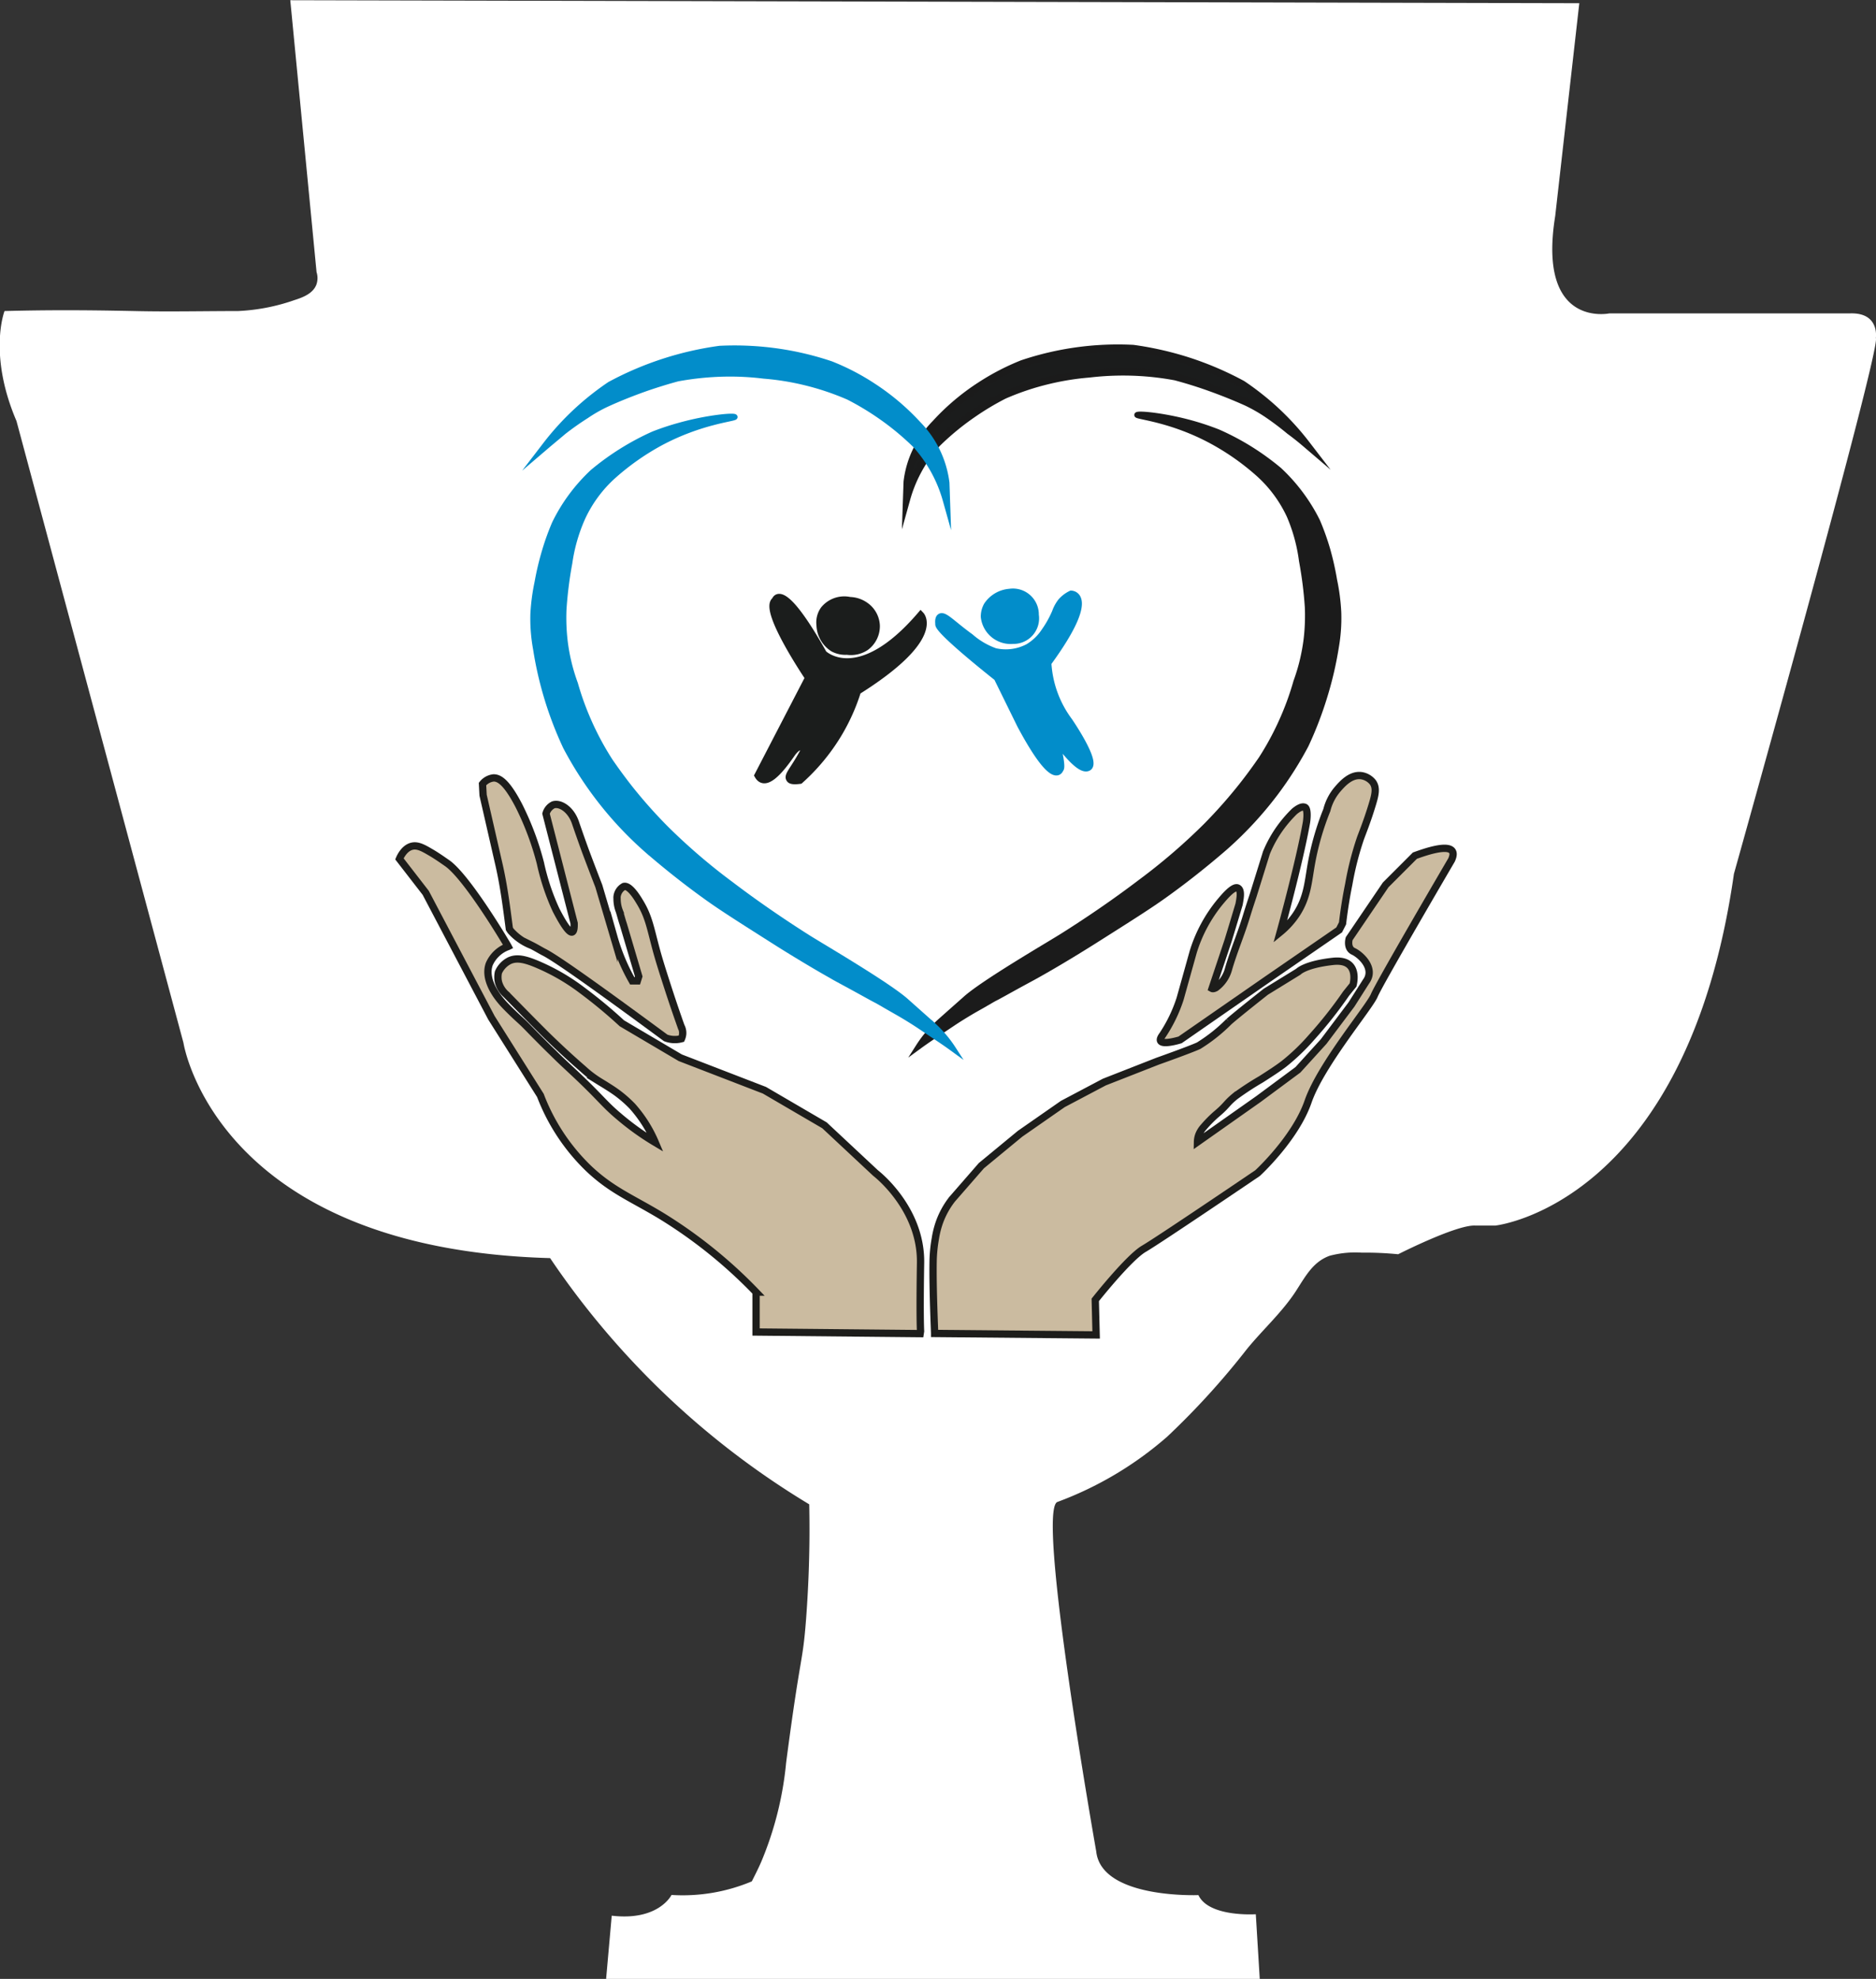 <svg xmlns="http://www.w3.org/2000/svg" xmlns:xlink="http://www.w3.org/1999/xlink" viewBox="0 0 256.96 271.03"><rect x="0" y="0" width="256.96" height="271.03" fill="#333333" stroke="none"/><defs><style>.cls-1{fill:url(#linear-gradient);}.cls-2{fill:#cbbba0;}.cls-2,.cls-3,.cls-4{stroke:#1d1d1b;}.cls-2,.cls-3,.cls-4,.cls-5,.cls-6,.cls-7,.cls-8,.cls-9{stroke-miterlimit:10;}.cls-3{fill:#fff;}.cls-4{fill:none;}.cls-5{fill:#1b1b1b;}.cls-5,.cls-6{stroke:#1b1b1b;}.cls-5,.cls-7{stroke-width:0.75px;}.cls-6{fill:#1b1c1c;}.cls-7,.cls-8{fill:#028dca;stroke:#028dca;}.cls-9{fill:#1b1d1c;stroke:#1b1d1c;}</style><linearGradient id="linear-gradient" x1="11.98" y1="144.49" x2="268.94" y2="144.49" gradientUnits="userSpaceOnUse"><stop offset="0" stop-color="#fff"/><stop offset="1" stop-color="#fff"/></linearGradient></defs><g id="Layer_1" data-name="Layer 1"><path class="cls-1" d="M95,280h89.53l-.54-8.86s-6.44.44-7.86-2.62c0,0-13.32.55-14-6,0,0-8.19-46.3-5.35-47.83a48.22,48.22,0,0,0,15.07-8.95,106,106,0,0,0,10.92-12c2.17-2.66,4.78-5,6.66-7.86,1.37-2.11,2.37-4.08,4.67-4.92a13.68,13.68,0,0,1,4.39-.43,46.28,46.28,0,0,1,5,.22s7.87-4,10.49-3.93h2.84S243,174,249.48,128.65c0,0,20.2-72,19.44-73.38,0,0,.55-3.49-3.49-3.38h-33S222.51,54,225,38.56L228.3,9.41,51.74,9l3.6,37.24a2.67,2.67,0,0,1,0,1.64c-.43,1.27-1.86,1.82-3,2.18a27,27,0,0,1-7.75,1.51c-4.73,0-9.46.11-14.19,0-3.56-.07-6.14-.11-9.5-.11-3.52,0-6.4.06-8.3.11,0,0-2.29,5.89,1.64,15.07L37.11,151.8S41.47,180,87.33,181.28A113.26,113.26,0,0,0,122.82,215c.13,6-.1,11.33-.43,15.72-.49,6.35-.71,4.22-2.73,19.65a46.31,46.31,0,0,1-3.39,13.54c-.5,1.16-1,2.1-1.31,2.73a24.43,24.43,0,0,1-11,1.86s-1.75,3.6-8.19,2.84L95,280" transform="translate(-11.98 -8.97)"/><path class="cls-2" d="M92.6,169A27.49,27.49,0,0,1,86,159l-6.71-10.64-9-17.11-3.6-4.65c.13-.31.71-1.55,1.81-1.75.79-.14,1.56.32,2.6.93.38.22.92.58,1.22.78l.94.65c2.7,1.93,7.84,10.58,7.84,10.58.22.36.39.64.48.81A4.47,4.47,0,0,0,79,141c-.83,2.29,1.37,4.8,1.79,5.28s1.21,1.26,1.85,1.86.85.76,1.45,1.37.9.93,1.92,1.95c.66.67,1.21,1.21,1.69,1.67,1,1,1.54,1.49,2.94,2.8,3.65,3.42,4,4.17,6.18,6a36.15,36.15,0,0,0,4.92,3.52,18,18,0,0,0-3.17-5,16.87,16.87,0,0,0-2.06-1.8c-.41-.3-.9-.62-1.11-.75-.67-.43-1.08-.67-1.37-.85a14.64,14.64,0,0,1-2.18-1.67c-2.86-2.47-5.28-4.89-5.28-4.89-2-2-3.71-3.75-5.24-5.31a3.44,3.44,0,0,1-1.08-1.73,3.08,3.08,0,0,1,0-1.31,3.27,3.27,0,0,1,1.52-1.6c1-.45,2.12-.24,4.14.65a28.51,28.51,0,0,1,5.83,3.43,66.7,66.7,0,0,1,5.42,4.5l8,4.72,11.53,4.45,8.22,4.8,7,6.54s6.28,4.78,6.16,12.32,0,9.34,0,9.34l-.05.33-22.48-.22v-5.46a65.48,65.48,0,0,0-13.06-10.5C98.42,173,95.77,172,92.6,169Z" transform="translate(-11.98 -8.97)"/><path class="cls-2" d="M105.32,151.23a3.52,3.52,0,0,1-2.16-.11C92,142.89,87.77,140,86.46,139.36c-.55-.29-1.08-.62-1.64-.9a7.36,7.36,0,0,1-2.89-2c-.08-.11-.14-.21-.18-.27-.37-2.8-.73-5.77-1.43-8.83l-2.17-9.48-.08-1.53a2.25,2.25,0,0,1,1.52-.84c.72,0,1.74.47,3.49,3.86A39.54,39.54,0,0,1,86,127.18a30.81,30.81,0,0,0,2.15,6.44c.18.34,1.61,3.19,2.2,3,.25-.08.29-.67.27-1.21l-3.85-15a1.89,1.89,0,0,1,1-1.21c.91-.29,2.35.56,3,2.35.45,1.32.92,2.65,1.41,4Q93.1,128,94,130.32l2.07,7a27,27,0,0,0,2.08,5.21c.14.27.29.53.43.78l.7,0,.19-.61-1.87-6.32-.23-.78c-.2-.59-.36-1.2-.54-1.8a4.69,4.69,0,0,1-.33-1.78,1,1,0,0,1,0-.24,1.82,1.82,0,0,1,.93-1.4c.75-.2,1.79,1.46,2.11,2,1.3,2.08,1.51,3.64,2.33,6.67.35,1.29.76,2.61,1.61,5.24.72,2.22,1.34,4,1.78,5.24a1.9,1.9,0,0,1,.22,1.13A2.07,2.07,0,0,1,105.32,151.23Z" transform="translate(-11.98 -8.97)"/><path class="cls-2" d="M140,191.6l22.12.2L162,187s4.58-5.79,6.66-7,15.57-10.36,15.57-10.36,5.17-4.74,6.92-9.8,8.41-12.93,9.07-14.54,10.58-18.55,10.58-18.55c.3-.66.24-1,.1-1.21-.66-1-4,.22-5.12.62l-4,4-5,7.37s-.38,1.3.58,1.74,3.06,2.32,1.73,4.13l-2,3.15-3.81,5.07-3.52,3.87-5.4,4L176,165.38a3,3,0,0,1,.19-1,3.53,3.53,0,0,1,.66-1.05,17.24,17.24,0,0,1,1.68-1.71c1.58-1.32,1.33-1.44,2.63-2.51a39.29,39.29,0,0,1,3.55-2.32c1.42-.91,2.25-1.45,3.1-2.09a28.87,28.87,0,0,0,3.81-3.65,58,58,0,0,0,4.74-6l.95-1.18s1.05-3.65-2.76-3.23-4.74,1.42-4.74,1.42l-4.44,2.73s-3.81,3-5.06,4.1a22.62,22.62,0,0,1-4.15,3.3c-1.25.57-5.62,2.12-5.62,2.12l-7.3,2.86-5.68,3-5.86,4.08-5.3,4.37-4,4.59a11.38,11.38,0,0,0-1.74,3.15,12.42,12.42,0,0,0-.56,2.22,19.76,19.76,0,0,0-.31,3.24C139.73,185.51,140,191.34,140,191.6Z" transform="translate(-11.98 -8.97)"/><path class="cls-3" d="M206,125.22" transform="translate(-11.98 -8.97)"/><path class="cls-2" d="M195.87,135.43l-.46.9-9.79,6.74-12,8.32s-3.79,1.18-2.39-.67a20.22,20.22,0,0,0,2.39-4.95l1.8-6.44a20,20,0,0,1,3.73-6.9c.54-.64,1.77-2.11,2.36-1.84s.31,1.53.19,2.22c-.5,1.67-1,3.34-1.51,5L178,144.35s.2.11.59-.16a4.63,4.63,0,0,0,1.64-2.42c.7-2.45,1.72-4.81,2.46-7.25.36-1.18.69-2.17.92-2.86l1.84-5.91a16.58,16.58,0,0,1,2-3.55,17.7,17.7,0,0,1,1.84-2.11c.41-.33,1-.74,1.42-.55s.31,1.58.2,2.17c-.95,5.39-3.58,14.92-3.58,14.92h0a11.14,11.14,0,0,0,2.24-2.48c1.52-2.33,1.58-4.43,2.07-7.1a37.07,37.07,0,0,1,2.08-7.13,7,7,0,0,1,1.5-2.89c.63-.72,1.76-2,3.2-1.83a2.49,2.49,0,0,1,1.62.94c.54.79.29,1.76-.14,3.16-.7,2.29-1.38,3.93-1.59,4.53a42.07,42.07,0,0,0-1.59,6.26C196.41,131.6,196.11,133.39,195.87,135.43Z" transform="translate(-11.98 -8.97)"/><path class="cls-3" d="M207.74,120" transform="translate(-11.98 -8.97)"/><path class="cls-4" d="M73.31,177.67" transform="translate(-11.98 -8.97)"/><path class="cls-4" d="M88,146.21" transform="translate(-11.98 -8.97)"/><path class="cls-4" d="M109.53,160.25" transform="translate(-11.98 -8.97)"/><path class="cls-4" d="M95.08,141.06" transform="translate(-11.98 -8.97)"/><path class="cls-5" d="M137.77,152.34c1.37-1,2.54-1.76,3.44-2.36s1.57-1.06,2.24-1.48c.37-.23,1.1-.69,2.07-1.25l1.1-.62c.85-.49,1.36-.8,1.76-1s1.48-.81,3.41-1.87c1.72-.93,2-1.08,2.77-1.52,3.38-1.9,7.12-4.27,7.12-4.27,5.09-3.22,7.64-4.83,9.74-6.33s5.08-3.75,8.43-6.66a50.69,50.69,0,0,0,6.9-7.48,49.71,49.71,0,0,0,4.11-6.49,50.5,50.5,0,0,0,2.57-6.7A48.69,48.69,0,0,0,195,97.53a23,23,0,0,0,.32-4.75,28.08,28.08,0,0,0-.57-4.36,38.65,38.65,0,0,0-.95-4.22,34.54,34.54,0,0,0-1.38-3.85,24.53,24.53,0,0,0-5.22-7,35.68,35.68,0,0,0-4.36-3.12,34.91,34.91,0,0,0-4-2.08,36.58,36.58,0,0,0-3.49-1.18c-3.91-1.1-7.58-1.42-7.63-1.17s4.72.58,10.32,3.63a33.69,33.69,0,0,1,6.33,4.46,17.7,17.7,0,0,1,4.23,5.73,23.16,23.16,0,0,1,1.68,6.17,53.81,53.81,0,0,1,.8,6.35,27.64,27.64,0,0,1-.16,4.34,26.52,26.52,0,0,1-1.41,5.86,38.22,38.22,0,0,1-1.62,4.59,39.28,39.28,0,0,1-3.17,6c-.69,1-1.59,2.26-2.69,3.65a67.4,67.4,0,0,1-4.87,5.5,81.71,81.71,0,0,1-9,7.73c-1.51,1.15-5.26,3.95-10.5,7.26-1.87,1.19-11,6.48-13.47,8.73l-1.74,1.54c-1.63,1.45-1.84,1.63-2.14,1.92A16.31,16.31,0,0,0,137.77,152.34Z" transform="translate(-11.98 -8.97)"/><path class="cls-6" d="M190.92,69.81A37.24,37.24,0,0,0,186.5,65a38.1,38.1,0,0,0-4.35-3.41,44,44,0,0,0-7.3-3.14,44.51,44.51,0,0,0-7.66-1.75A41.1,41.1,0,0,0,152,58.79a32.73,32.73,0,0,0-5.77,3,31.42,31.42,0,0,0-6.13,5.19,14,14,0,0,0-2.57,3.62,13.33,13.33,0,0,0-1.29,4.37l-.08,2.33a18.76,18.76,0,0,1,1.49-3.74,19,19,0,0,1,2.69-3.86,36.29,36.29,0,0,1,4.85-4,37,37,0,0,1,4.32-2.59,35.73,35.73,0,0,1,5.93-2,36.53,36.53,0,0,1,5.73-.93,39.45,39.45,0,0,1,5.22-.27,39,39,0,0,1,6.6.66c1.34.36,2.74.78,4.2,1.29,2,.7,3.87,1.45,5.54,2.2a22.64,22.64,0,0,1,2.78,1.58,38.61,38.61,0,0,1,3.11,2.34C189.58,68.68,190.37,69.34,190.92,69.81Z" transform="translate(-11.98 -8.97)"/><path class="cls-7" d="M142.56,152.65c-1.37-1-2.54-1.75-3.44-2.36s-1.57-1.06-2.24-1.48c-.37-.23-1.1-.69-2.07-1.24l-1.1-.63c-.85-.48-1.36-.8-1.76-1s-1.48-.81-3.42-1.87c-1.71-.93-2-1.07-2.76-1.52-3.38-1.9-7.12-4.26-7.12-4.26-5.09-3.23-7.64-4.84-9.74-6.34s-5.08-3.75-8.43-6.66a49.53,49.53,0,0,1-11-14,49.49,49.49,0,0,1-4.11-13.44A23,23,0,0,1,85,93.1a27.93,27.93,0,0,1,.57-4.36,38.77,38.77,0,0,1,1-4.23,34.27,34.27,0,0,1,1.38-3.84A23.81,23.81,0,0,1,90.16,77a24.42,24.42,0,0,1,3-3.38,35.8,35.8,0,0,1,8.32-5.2A35.63,35.63,0,0,1,105,67.25c3.91-1.1,7.58-1.41,7.63-1.17s-4.72.59-10.32,3.63A34.16,34.16,0,0,0,96,74.17a17.65,17.65,0,0,0-4.23,5.74A23.07,23.07,0,0,0,90,86.07a54.06,54.06,0,0,0-.8,6.35,27.8,27.8,0,0,0,.16,4.35,26,26,0,0,0,1.41,5.85,38.22,38.22,0,0,0,1.62,4.59,39.28,39.28,0,0,0,3.17,6c.69,1,1.59,2.26,2.69,3.66a67.18,67.18,0,0,0,4.87,5.49,81.71,81.71,0,0,0,9,7.73c1.51,1.15,5.26,3.95,10.5,7.27,1.87,1.18,10.95,6.48,13.47,8.72l1.74,1.55c1.63,1.45,1.83,1.62,2.14,1.91A16.64,16.64,0,0,1,142.56,152.65Z" transform="translate(-11.98 -8.97)"/><path class="cls-8" d="M86.81,69.94a37.17,37.17,0,0,1,4.42-4.81,38.06,38.06,0,0,1,4.34-3.41,44.15,44.15,0,0,1,15-4.89,41.75,41.75,0,0,1,8.19.41,40.8,40.8,0,0,1,7,1.69,31.62,31.62,0,0,1,5.77,3,32.18,32.18,0,0,1,6.14,5.19,14,14,0,0,1,2.56,3.62,13.78,13.78,0,0,1,1.3,4.37l.08,2.33a19.06,19.06,0,0,0-4.18-7.6,36.94,36.94,0,0,0-4.85-4,37.84,37.84,0,0,0-4.32-2.59,36.49,36.49,0,0,0-5.94-2,36.11,36.11,0,0,0-5.72-.92,37.86,37.86,0,0,0-5.23-.28,40.14,40.14,0,0,0-6.6.66c-1.33.36-2.74.79-4.2,1.29-2,.7-3.87,1.45-5.53,2.21a19.66,19.66,0,0,0-2.78,1.58A38.74,38.74,0,0,0,89.12,68C88.15,68.82,87.36,69.47,86.81,69.94Z" transform="translate(-11.98 -8.97)"/><path class="cls-9" d="M115.82,115.17l6.93-13.37s-6.35-9.37-4.57-10.59c0,0,.79-3,6.57,7.3,0,0,4.78,4.71,13.34-5.27,0,0,2.94,3.09-8.67,10.38a27.06,27.06,0,0,1-2.65,5.9,27.57,27.57,0,0,1-5.23,6.31c-1,.13-1.3,0-1.4-.22-.28-.45.59-1.25,1.77-3.42.21-.38.37-.7.46-.88a1.08,1.08,0,0,0-.56-.13c-.75,0-1.27.82-1.58,1.26C118.71,114.61,116.77,116.84,115.82,115.17Z" transform="translate(-11.98 -8.97)"/><path class="cls-9" d="M128,98.15a3.65,3.65,0,0,0,2.57-.58,3.55,3.55,0,0,0,1.43-2.9,3.5,3.5,0,0,0-1-2.31,3.85,3.85,0,0,0-2.62-1.13,3.58,3.58,0,0,0-3.53,1.23,3,3,0,0,0-.54,2.11,3.89,3.89,0,0,0,1.81,3.18A3.5,3.5,0,0,0,128,98.15Z" transform="translate(-11.98 -8.97)"/><path class="cls-8" d="M157.16,114.29s-.72,2.67-5.36-6l-3.21-6.53s-8.27-6.51-8-7.34c-.07-.63.07-.85.21-.93.52-.31,1.65,1,4.07,2.75a10.43,10.43,0,0,0,3.41,2,6.62,6.62,0,0,0,4.53-.59,7,7,0,0,0,2.3-2.21,14.09,14.09,0,0,0,1.46-2.62,5.13,5.13,0,0,1,.8-1.46,4.33,4.33,0,0,1,1.33-1s3.65,0-3.21,9.39a14.75,14.75,0,0,0,2.91,8s3.9,5.68,2.6,6.32-4.45-4-4.45-4S157.58,114.05,157.16,114.29Z" transform="translate(-11.98 -8.97)"/><path class="cls-8" d="M150.77,96.66a3,3,0,0,0,3-3.47,3.05,3.05,0,0,0-3.5-3.08,4.06,4.06,0,0,0-3.05,1.78,3.12,3.12,0,0,0-.4,1.56,3.62,3.62,0,0,0,3.91,3.21Z" transform="translate(-11.98 -8.97)"/></g><g id="Layer_2" data-name="Layer 2"><path class="cls-4" d="M166.08,118.3" transform="translate(-11.98 -8.97)"/><path class="cls-4" d="M165.48,116.79" transform="translate(-11.98 -8.97)"/><path class="cls-4" d="M172.73,107.92" transform="translate(-11.98 -8.97)"/><path class="cls-4" d="M158.75,122.59" transform="translate(-11.98 -8.97)"/><path class="cls-4" d="M94.42,113" transform="translate(-11.98 -8.97)"/></g></svg>